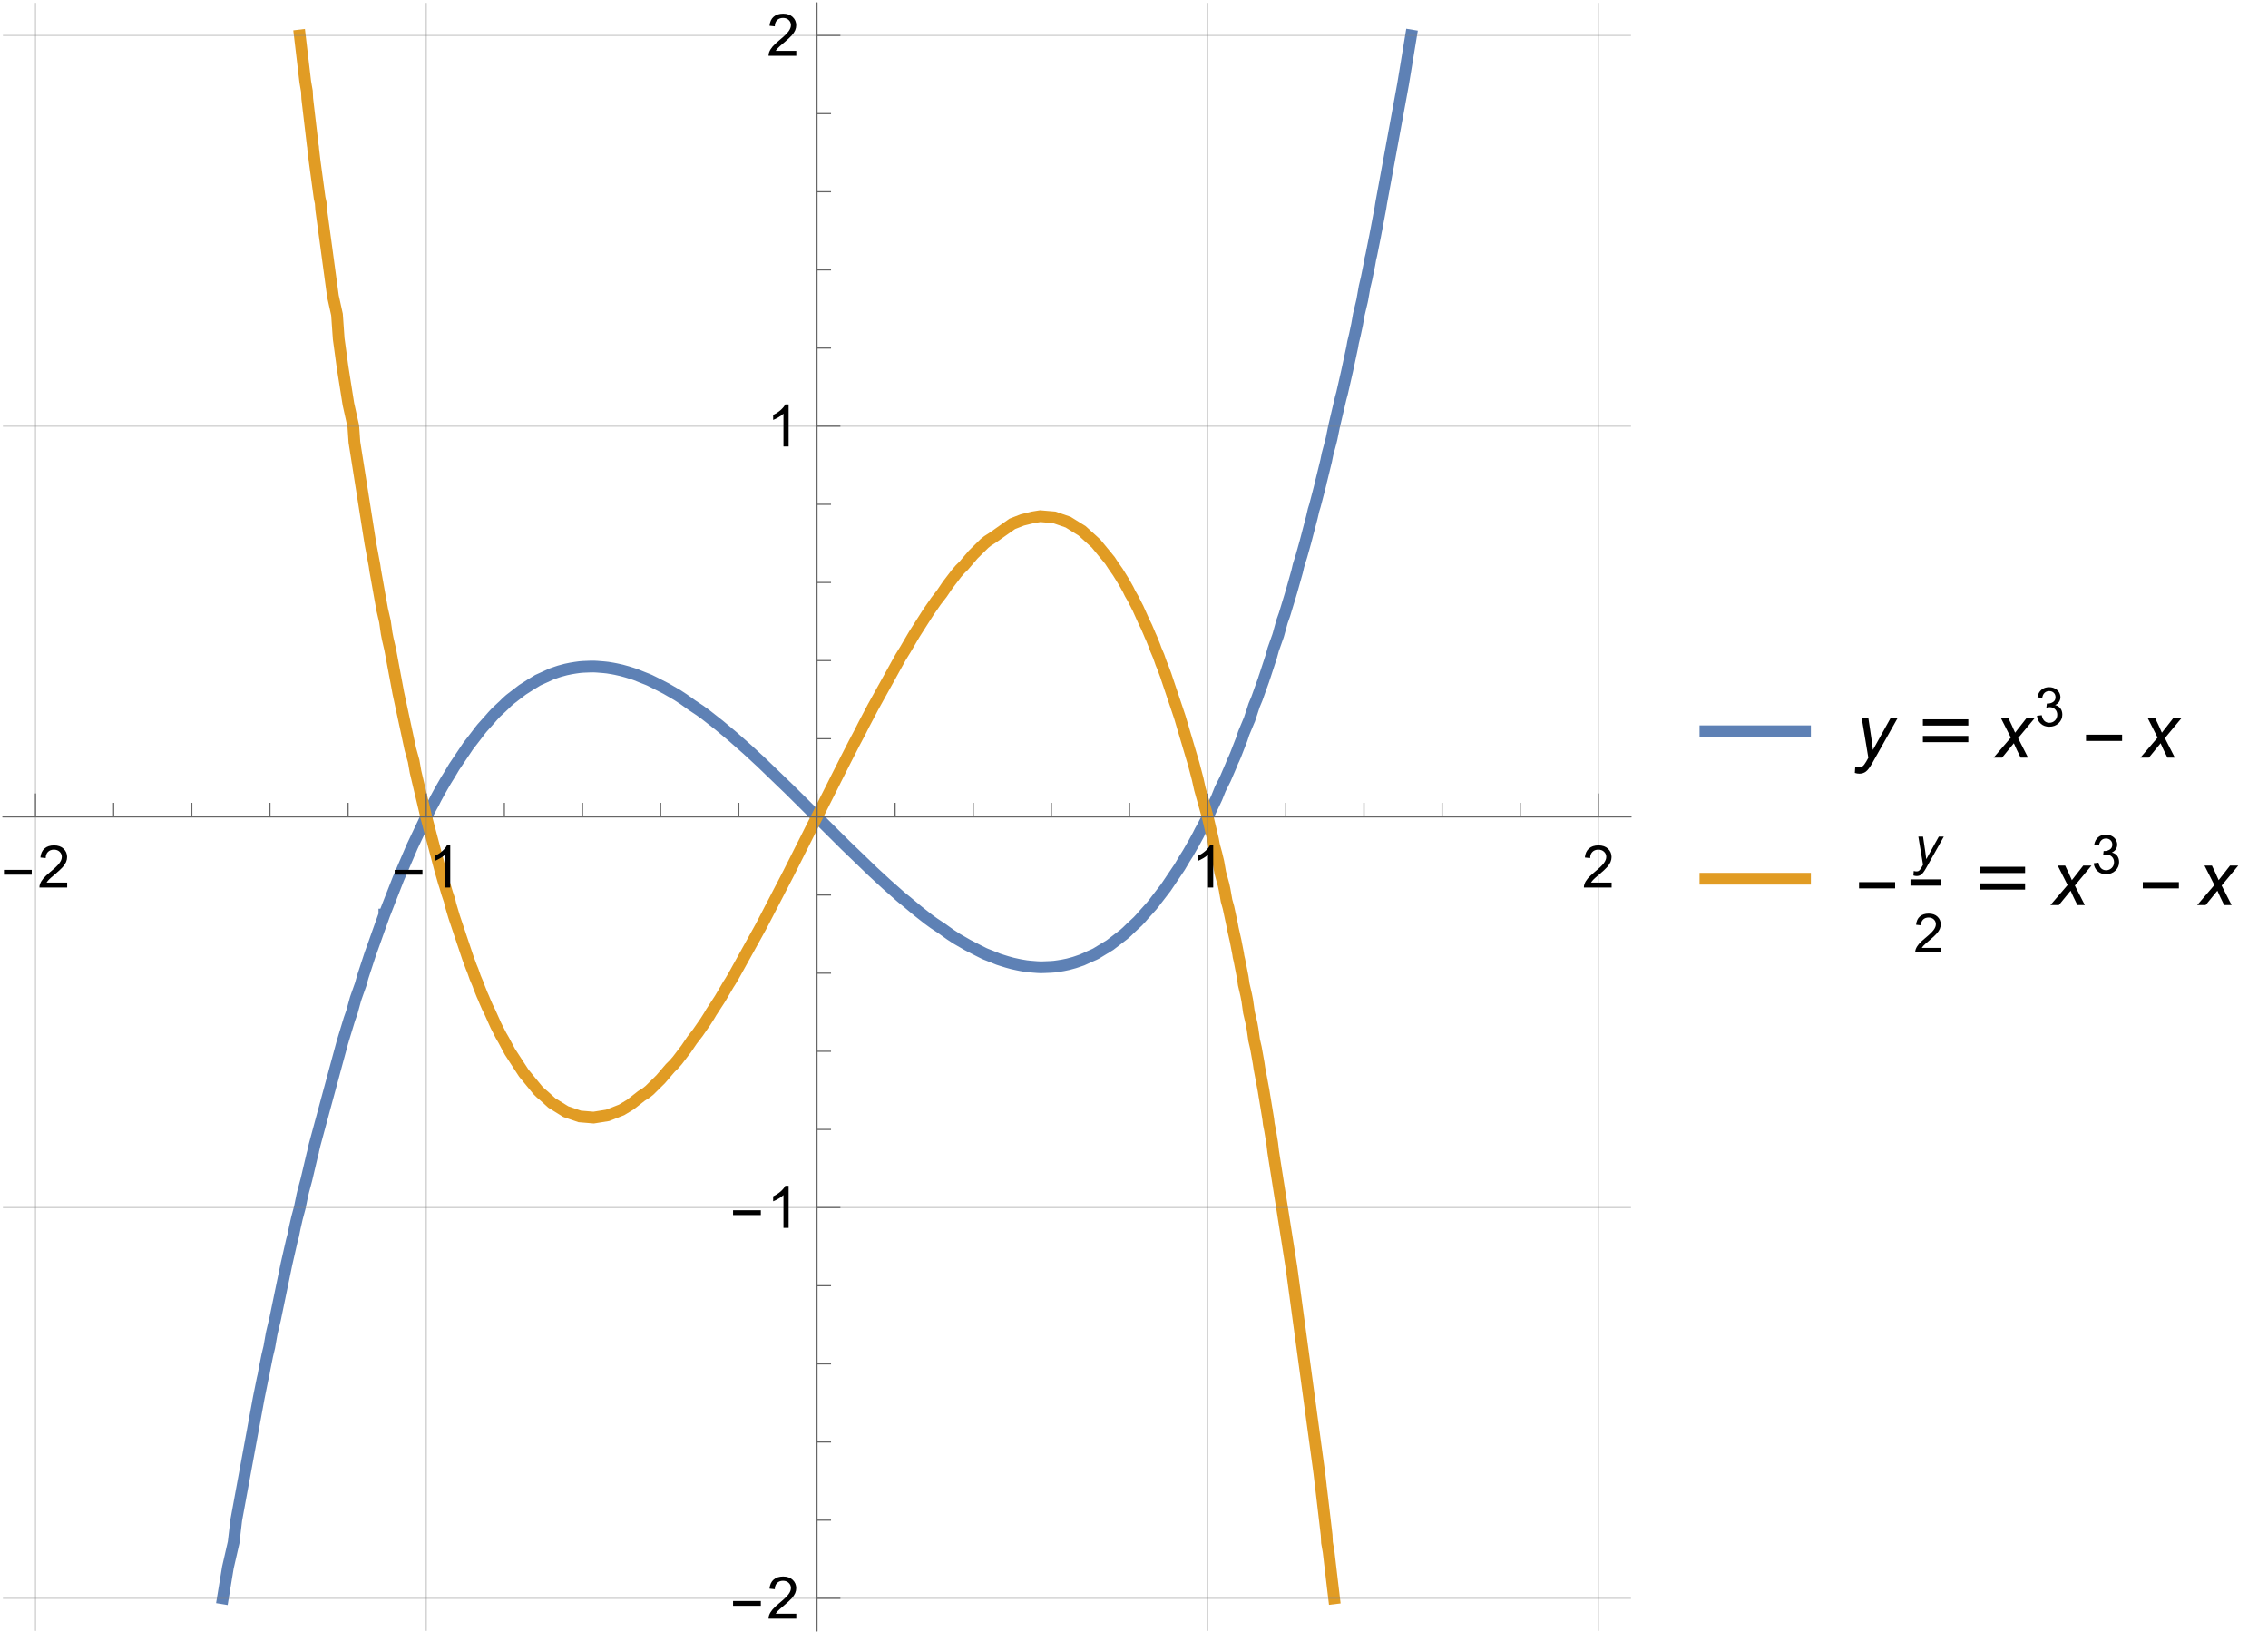 <?xml version="1.0" encoding="UTF-8"?>
<svg xmlns="http://www.w3.org/2000/svg" xmlns:xlink="http://www.w3.org/1999/xlink" width="387pt" height="280pt" viewBox="0 0 387 280" version="1.1">
<defs>
<g>
<symbol overflow="visible" id="glyph0-0">
<path style="stroke:none;" d="M 0.625 0 L 0.625 -8 L 4.375 -8 L 4.375 0 Z M 1.25 -0.625 L 3.75 -0.625 L 3.75 -7.375 L 1.25 -7.375 Z M 1.25 -0.625 "/>
</symbol>
<symbol overflow="visible" id="glyph0-1">
<path style="stroke:none;" d="M 5.289 -2.191 L 0.551 -2.191 L 0.551 -3.012 L 5.289 -3.012 Z M 5.289 -2.191 "/>
</symbol>
<symbol overflow="visible" id="glyph1-0">
<path style="stroke:none;" d="M 1.25 0 L 1.25 -6.25 L 6.25 -6.25 L 6.25 0 Z M 1.406 -0.156 L 6.094 -0.156 L 6.094 -6.094 L 1.406 -6.094 Z M 1.406 -0.156 "/>
</symbol>
<symbol overflow="visible" id="glyph1-1">
<path style="stroke:none;" d="M 5.035 -0.844 L 5.035 0 L 0.305 0 C 0.297 -0.211 0.332 -0.414 0.406 -0.609 C 0.527 -0.934 0.719 -1.25 0.984 -1.562 C 1.25 -1.875 1.633 -2.234 2.133 -2.648 C 2.91 -3.285 3.438 -3.789 3.711 -4.164 C 3.984 -4.535 4.121 -4.887 4.121 -5.219 C 4.121 -5.566 3.996 -5.863 3.746 -6.102 C 3.5 -6.34 3.172 -6.461 2.773 -6.461 C 2.352 -6.461 2.012 -6.332 1.758 -6.078 C 1.504 -5.824 1.375 -5.473 1.371 -5.023 L 0.469 -5.117 C 0.531 -5.789 0.762 -6.305 1.168 -6.656 C 1.57 -7.012 2.113 -7.188 2.793 -7.188 C 3.48 -7.188 4.023 -6.996 4.422 -6.617 C 4.824 -6.234 5.023 -5.762 5.023 -5.199 C 5.023 -4.914 4.965 -4.633 4.848 -4.355 C 4.73 -4.078 4.535 -3.789 4.266 -3.48 C 3.992 -3.176 3.543 -2.754 2.91 -2.223 C 2.383 -1.781 2.043 -1.48 1.895 -1.32 C 1.746 -1.164 1.621 -1.004 1.523 -0.844 Z M 5.035 -0.844 "/>
</symbol>
<symbol overflow="visible" id="glyph1-2">
<path style="stroke:none;" d="M 3.727 0 L 2.848 0 L 2.848 -5.602 C 2.637 -5.398 2.359 -5.195 2.016 -4.996 C 1.672 -4.793 1.363 -4.641 1.09 -4.539 L 1.09 -5.391 C 1.582 -5.621 2.012 -5.902 2.379 -6.23 C 2.746 -6.559 3.008 -6.879 3.16 -7.188 L 3.727 -7.188 Z M 3.727 0 "/>
</symbol>
<symbol overflow="visible" id="glyph2-0">
<path style="stroke:none;" d="M 1.625 0 L 1.625 -8.125 L 8.125 -8.125 L 8.125 0 Z M 1.828 -0.203 L 7.922 -0.203 L 7.922 -7.922 L 1.828 -7.922 Z M 1.828 -0.203 "/>
</symbol>
<symbol overflow="visible" id="glyph2-1">
<path style="stroke:none;" d="M 0 2.602 L 0.07 1.523 C 0.309 1.59 0.539 1.625 0.762 1.625 C 0.996 1.625 1.184 1.57 1.328 1.465 C 1.512 1.328 1.715 1.062 1.938 0.68 L 2.305 0.02 L 1.18 -6.742 L 2.312 -6.742 L 2.82 -3.332 C 2.922 -2.66 3.008 -1.988 3.078 -1.312 L 6.094 -6.742 L 7.293 -6.742 L 2.996 0.895 C 2.582 1.641 2.215 2.133 1.891 2.375 C 1.57 2.617 1.199 2.734 0.781 2.734 C 0.516 2.734 0.254 2.691 0 2.602 Z M 0 2.602 "/>
</symbol>
<symbol overflow="visible" id="glyph2-2">
<path style="stroke:none;" d="M -0.02 0 L 2.914 -3.422 L 1.23 -6.742 L 2.5 -6.742 L 3.07 -5.543 C 3.281 -5.094 3.473 -4.664 3.645 -4.254 L 5.586 -6.742 L 6.988 -6.742 L 4.156 -3.332 L 5.859 0 L 4.59 0 L 3.918 -1.371 C 3.773 -1.664 3.609 -2.023 3.43 -2.457 L 1.422 0 Z M -0.02 0 "/>
</symbol>
<symbol overflow="visible" id="glyph3-0">
<path style="stroke:none;" d="M 0.812 0 L 0.812 -10.398 L 5.688 -10.398 L 5.688 0 Z M 1.625 -0.812 L 4.875 -0.812 L 4.875 -9.586 L 1.625 -9.586 Z M 1.625 -0.812 "/>
</symbol>
<symbol overflow="visible" id="glyph3-1">
<path style="stroke:none;" d="M 9.062 -5.473 L 1.309 -5.473 L 1.309 -6.539 L 9.062 -6.539 Z M 9.062 -2.641 L 1.309 -2.641 L 1.309 -3.707 L 9.062 -3.707 Z M 9.062 -2.641 "/>
</symbol>
<symbol overflow="visible" id="glyph3-2">
<path style="stroke:none;" d="M 6.875 -2.852 L 0.719 -2.852 L 0.719 -3.918 L 6.875 -3.918 Z M 6.875 -2.852 "/>
</symbol>
<symbol overflow="visible" id="glyph4-0">
<path style="stroke:none;" d="M 1.152 0 L 1.152 -5.77 L 5.77 -5.77 L 5.77 0 Z M 1.297 -0.145 L 5.625 -0.145 L 5.625 -5.625 L 1.297 -5.625 Z M 1.297 -0.145 "/>
</symbol>
<symbol overflow="visible" id="glyph4-1">
<path style="stroke:none;" d="M 0.387 -1.746 L 1.199 -1.852 C 1.293 -1.391 1.449 -1.062 1.676 -0.859 C 1.898 -0.656 2.172 -0.555 2.492 -0.555 C 2.875 -0.555 3.195 -0.688 3.461 -0.949 C 3.723 -1.215 3.852 -1.543 3.852 -1.934 C 3.852 -2.305 3.73 -2.613 3.488 -2.855 C 3.246 -3.098 2.934 -3.219 2.559 -3.219 C 2.406 -3.219 2.215 -3.188 1.988 -3.129 L 2.078 -3.84 C 2.133 -3.832 2.176 -3.832 2.207 -3.832 C 2.555 -3.832 2.863 -3.922 3.141 -4.102 C 3.418 -4.281 3.555 -4.559 3.555 -4.934 C 3.555 -5.23 3.457 -5.48 3.254 -5.676 C 3.051 -5.871 2.793 -5.969 2.473 -5.969 C 2.16 -5.969 1.895 -5.867 1.688 -5.668 C 1.477 -5.473 1.34 -5.176 1.281 -4.777 L 0.469 -4.922 C 0.566 -5.465 0.793 -5.887 1.145 -6.188 C 1.496 -6.484 1.934 -6.633 2.457 -6.633 C 2.816 -6.633 3.148 -6.559 3.453 -6.402 C 3.758 -6.246 3.988 -6.035 4.148 -5.77 C 4.309 -5.5 4.391 -5.219 4.391 -4.918 C 4.391 -4.633 4.312 -4.371 4.16 -4.137 C 4.008 -3.902 3.781 -3.715 3.48 -3.578 C 3.871 -3.488 4.172 -3.301 4.391 -3.016 C 4.605 -2.734 4.715 -2.379 4.715 -1.953 C 4.715 -1.375 4.504 -0.887 4.082 -0.484 C 3.664 -0.082 3.129 0.117 2.488 0.117 C 1.906 0.117 1.426 -0.055 1.043 -0.402 C 0.66 -0.746 0.441 -1.195 0.387 -1.746 Z M 0.387 -1.746 "/>
</symbol>
<symbol overflow="visible" id="glyph4-2">
<path style="stroke:none;" d="M 4.648 -0.781 L 4.648 0 L 0.281 0 C 0.273 -0.195 0.305 -0.383 0.375 -0.562 C 0.484 -0.859 0.664 -1.152 0.906 -1.441 C 1.152 -1.73 1.508 -2.062 1.969 -2.441 C 2.688 -3.031 3.172 -3.5 3.426 -3.844 C 3.68 -4.188 3.805 -4.512 3.805 -4.816 C 3.805 -5.141 3.688 -5.41 3.461 -5.633 C 3.23 -5.852 2.93 -5.961 2.559 -5.961 C 2.168 -5.961 1.855 -5.844 1.621 -5.609 C 1.387 -5.375 1.27 -5.051 1.266 -4.637 L 0.434 -4.723 C 0.488 -5.344 0.703 -5.82 1.078 -6.145 C 1.449 -6.473 1.949 -6.633 2.578 -6.633 C 3.211 -6.633 3.715 -6.457 4.082 -6.105 C 4.453 -5.754 4.637 -5.32 4.637 -4.801 C 4.637 -4.535 4.582 -4.277 4.477 -4.02 C 4.367 -3.766 4.188 -3.496 3.938 -3.215 C 3.688 -2.93 3.27 -2.543 2.688 -2.051 C 2.199 -1.641 1.887 -1.363 1.75 -1.219 C 1.609 -1.074 1.496 -0.926 1.406 -0.781 Z M 4.648 -0.781 "/>
</symbol>
<symbol overflow="visible" id="glyph5-0">
<path style="stroke:none;" d="M 1.152 0 L 1.152 -5.77 L 5.77 -5.77 L 5.77 0 Z M 1.297 -0.145 L 5.625 -0.145 L 5.625 -5.625 L 1.297 -5.625 Z M 1.297 -0.145 "/>
</symbol>
<symbol overflow="visible" id="glyph5-1">
<path style="stroke:none;" d="M 0 1.848 L 0.051 1.082 C 0.219 1.129 0.383 1.152 0.539 1.152 C 0.707 1.152 0.84 1.117 0.941 1.043 C 1.074 0.941 1.219 0.754 1.375 0.48 L 1.637 0.012 L 0.84 -4.785 L 1.641 -4.785 L 2 -2.367 C 2.074 -1.891 2.133 -1.41 2.188 -0.934 L 4.328 -4.785 L 5.18 -4.785 L 2.129 0.637 C 1.832 1.164 1.57 1.516 1.344 1.688 C 1.113 1.859 0.852 1.941 0.555 1.941 C 0.363 1.941 0.18 1.91 0 1.848 Z M 0 1.848 "/>
</symbol>
</g>
<clipPath id="clip1">
  <path d="M 28 0.48 L 250 0.48 L 250 278.398 L 28 278.398 Z M 28 0.48 "/>
</clipPath>
<clipPath id="clip2">
  <path d="M 41 0.48 L 237 0.48 L 237 278.398 L 41 278.398 Z M 41 0.48 "/>
</clipPath>
<clipPath id="clip3">
  <path d="M 5 0.48 L 7 0.48 L 7 278.398 L 5 278.398 Z M 5 0.48 "/>
</clipPath>
<clipPath id="clip4">
  <path d="M 72 0.48 L 73 0.48 L 73 278.398 L 72 278.398 Z M 72 0.48 "/>
</clipPath>
<clipPath id="clip5">
  <path d="M 139 0.48 L 140 0.48 L 140 278.398 L 139 278.398 Z M 139 0.48 "/>
</clipPath>
<clipPath id="clip6">
  <path d="M 205 0.48 L 207 0.48 L 207 278.398 L 205 278.398 Z M 205 0.48 "/>
</clipPath>
<clipPath id="clip7">
  <path d="M 272 0.48 L 273 0.48 L 273 278.398 L 272 278.398 Z M 272 0.48 "/>
</clipPath>
<clipPath id="clip8">
  <path d="M 0.48 272 L 278.398 272 L 278.398 273 L 0.48 273 Z M 0.48 272 "/>
</clipPath>
<clipPath id="clip9">
  <path d="M 0.48 205 L 278.398 205 L 278.398 207 L 0.48 207 Z M 0.48 205 "/>
</clipPath>
<clipPath id="clip10">
  <path d="M 0.48 139 L 278.398 139 L 278.398 140 L 0.48 140 Z M 0.48 139 "/>
</clipPath>
<clipPath id="clip11">
  <path d="M 0.48 72 L 278.398 72 L 278.398 73 L 0.48 73 Z M 0.48 72 "/>
</clipPath>
<clipPath id="clip12">
  <path d="M 0.48 5 L 278.398 5 L 278.398 7 L 0.48 7 Z M 0.48 5 "/>
</clipPath>
<clipPath id="clip13">
  <path d="M 289.922 123 L 310 123 L 310 127 L 289.922 127 Z M 289.922 123 "/>
</clipPath>
<clipPath id="clip14">
  <path d="M 289.922 148 L 310 148 L 310 152 L 289.922 152 Z M 289.922 148 "/>
</clipPath>
</defs>
<g id="surface11">
<g clip-path="url(#clip1)" clip-rule="nonzero">
<path style="fill:none;stroke-width:2;stroke-linecap:square;stroke-linejoin:miter;stroke:rgb(36.841%,50.678%,70.98%);stroke-opacity:1;stroke-miterlimit:3.25;" d="M 38.02 272.742 L 38.688 268.684 L 38.887 267.477 L 39.863 263.219 L 40.316 259.383 L 40.734 257.113 L 41.363 253.695 L 41.797 251.34 L 42.883 245.441 L 43.117 244.172 L 43.277 243.293 L 43.992 239.406 L 44.152 238.535 L 44.805 235.297 L 44.961 234.645 L 45.133 233.668 L 45.602 231.332 L 45.949 229.883 L 46.332 227.703 L 46.402 227.367 L 46.938 225.121 L 47.664 221.613 L 47.922 220.359 L 48.094 219.535 L 48.91 215.598 L 48.918 215.574 L 49.797 211.715 L 50.035 210.836 L 50.316 209.434 L 50.684 207.836 L 51.156 206.07 L 51.582 203.977 L 51.766 203.223 L 52.281 201.309 L 53.32 196.906 L 53.422 196.547 L 53.457 196.324 L 53.68 195.383 L 55.461 188.805 L 55.945 187.023 L 56.789 183.914 L 57.234 182.262 L 57.492 181.312 L 58.441 177.812 L 58.539 177.5 L 58.578 177.359 L 59.625 173.918 L 60.043 172.734 L 60.652 170.523 L 60.734 170.266 L 61.547 167.973 L 61.906 166.676 L 62.965 163.449 L 63.043 163.211 L 63.082 163.09 L 63.203 162.727 L 63.883 160.832 L 64.328 159.574 L 64.73 158.449 L 65.582 156.07 L 65.582 156.066 L 65.586 156.066 L 66.512 153.688 L 66.922 152.645 L 67.445 151.305 L 67.965 149.969 L 68.281 149.238 L 68.414 148.926 L 68.75 148.141 L 69.711 145.906 L 70.348 144.422 L 70.469 144.164 L 71.195 142.629 L 71.598 141.781 L 72.727 139.398 L 73.535 137.828 L 73.984 137.02 L 74.359 136.27 L 75.109 134.891 L 75.258 134.637 L 75.449 134.297 L 76.07 133.219 L 76.668 132.258 L 77.492 130.871 L 77.891 130.277 L 78.16 129.875 L 79.531 127.836 L 79.805 127.426 L 79.871 127.328 L 81.578 125.113 L 81.863 124.723 L 82.254 124.238 L 83.605 122.73 L 84.082 122.18 L 84.633 121.586 L 85.953 120.352 L 86.488 119.824 L 87.016 119.355 L 88.816 117.969 L 89.145 117.719 L 90.535 116.828 L 91.777 116.074 L 92.109 115.922 L 92.844 115.59 L 94.16 114.992 L 95.07 114.676 L 95.492 114.539 L 96.539 114.254 L 97.406 114.074 L 98.184 113.945 L 98.922 113.844 L 99.512 113.797 L 100.762 113.746 L 101.301 113.742 L 101.863 113.77 L 103.027 113.863 L 103.684 113.934 L 104.555 114.078 L 105.09 114.18 L 106.062 114.398 L 106.996 114.656 L 107.746 114.887 L 108.445 115.117 L 109.617 115.59 L 110.484 115.93 L 110.828 116.074 L 111.785 116.547 L 113.664 117.512 L 115.59 118.625 L 116.633 119.309 L 118.094 120.352 L 119.449 121.254 L 120.352 121.906 L 122.148 123.316 L 122.73 123.773 L 124.332 125.113 L 124.758 125.469 L 125.113 125.77 L 127.066 127.496 L 127.293 127.695 L 127.496 127.875 L 129.664 129.875 L 129.773 129.977 L 129.875 130.07 L 134.613 134.637 L 134.637 134.66 L 137.016 137.02 L 139.398 139.398 L 144.164 144.137 L 144.176 144.148 L 144.188 144.164 L 148.926 148.73 L 149.027 148.824 L 149.137 148.926 L 151.305 150.926 L 151.508 151.105 L 151.734 151.305 L 153.688 153.031 L 154.043 153.328 L 154.496 153.688 L 156.652 155.484 L 158.449 156.895 L 159.352 157.547 L 160.707 158.449 L 162.168 159.492 L 163.211 160.176 L 165.137 161.285 L 167.016 162.25 L 167.973 162.727 L 168.316 162.871 L 169.184 163.211 L 170.355 163.684 L 171.055 163.91 L 171.805 164.145 L 172.734 164.402 L 173.711 164.617 L 174.246 164.723 L 175.117 164.867 L 175.77 164.938 L 176.934 165.031 L 177.5 165.059 L 178.039 165.051 L 179.289 165 L 179.879 164.957 L 180.617 164.855 L 181.395 164.727 L 182.262 164.547 L 182.793 164.402 L 183.309 164.262 L 183.727 164.125 L 184.641 163.809 L 185.957 163.211 L 186.699 162.887 L 187.023 162.727 L 188.266 161.969 L 189.402 161.277 L 189.656 161.082 L 189.984 160.832 L 191.785 159.445 L 192.312 158.977 L 192.848 158.449 L 194.168 157.215 L 194.719 156.621 L 195.195 156.066 L 196.547 154.562 L 196.938 154.074 L 197.223 153.688 L 198.93 151.473 L 198.996 151.371 L 199.27 150.965 L 200.641 148.926 L 200.91 148.523 L 201.309 147.93 L 202.129 146.543 L 202.73 145.582 L 203.348 144.504 L 203.543 144.164 L 203.691 143.91 L 204.441 142.531 L 204.816 141.781 L 205.266 140.973 L 206.07 139.398 L 207.203 137.02 L 207.605 136.168 L 208.219 134.637 L 209.09 132.895 L 210.051 130.66 L 210.363 129.875 L 210.52 129.562 L 210.836 128.832 L 211.355 127.496 L 211.879 126.156 L 212.223 125.113 L 213.215 122.734 L 213.219 122.73 L 214 120.352 L 214.469 119.227 L 215.598 116.074 L 215.715 115.707 L 215.75 115.59 L 215.836 115.352 L 216.895 112.125 L 217.254 110.828 L 218.066 108.535 L 218.145 108.277 L 218.758 106.062 L 219.176 104.883 L 220.223 101.438 L 220.258 101.301 L 220.359 100.984 L 221.336 97.516 L 221.562 96.539 L 222.098 94.801 L 222.379 93.801 L 222.738 92.52 L 222.934 91.777 L 223.387 90.043 L 223.848 88.289 L 224.145 87.016 L 224.375 86.27 L 225.121 83.418 L 225.352 82.48 L 225.395 82.254 L 225.496 81.875 L 226.285 78.652 L 226.52 77.492 L 227.035 75.578 L 227.219 74.824 L 227.645 72.727 L 228.422 69.43 L 228.766 67.965 L 229.004 67.086 L 229.883 63.227 L 229.887 63.203 L 229.891 63.195 L 230.727 59.285 L 230.875 58.441 L 231.188 57.137 L 231.566 55.363 L 231.863 53.68 L 232.398 51.434 L 232.469 51.094 L 232.852 48.918 L 233.195 47.469 L 233.668 45.133 L 233.84 44.152 L 233.996 43.504 L 234.645 40.266 L 234.809 39.391 L 234.852 39.188 L 235.543 35.527 L 235.684 34.629 L 235.918 33.359 L 237.004 27.461 L 237.438 25.105 L 238.066 21.684 L 238.484 19.418 L 239.188 15.582 L 239.406 14.391 L 239.914 11.324 L 240.113 10.113 L 240.781 6.055 "/>
</g>
<g clip-path="url(#clip2)" clip-rule="nonzero">
<path style="fill:none;stroke-width:2;stroke-linecap:square;stroke-linejoin:miter;stroke:rgb(88.072%,61.105%,14.205%);stroke-opacity:1;stroke-miterlimit:3.25;" d="M 227.645 272.742 L 227.375 270.488 L 226.707 264.805 L 226.43 263.219 L 226.371 261.969 L 225.434 254.008 L 225.379 253.695 L 225.367 253.449 L 225.121 251.363 L 224.262 245.027 L 224.145 244.172 L 223.992 243.043 L 223.125 236.641 L 222.855 234.645 L 222.5 232.023 L 221.988 228.254 L 221.562 225.121 L 221.008 221.008 L 220.852 219.867 L 220.359 216.227 L 220.258 215.598 L 219.625 211.57 L 219.348 209.824 L 218.758 206.07 L 218.324 203.344 L 217.562 198.516 L 217.254 196.547 L 217.078 195.066 L 216.723 192.914 L 216.5 191.785 L 216.406 190.977 L 215.789 187.215 L 215.75 187.023 L 215.734 186.887 L 215.598 186.051 L 214.891 182.262 L 214.773 181.438 L 214.301 178.797 L 214 177.5 L 213.734 175.637 L 213.578 174.754 L 213.109 172.734 L 212.828 170.742 L 212.641 169.777 L 212.223 167.973 L 212.051 166.758 L 211.484 163.859 L 211.332 163.211 L 211.27 162.773 L 210.836 160.539 L 210.363 158.449 L 210.262 157.879 L 209.625 154.898 L 209.289 153.688 L 208.961 151.816 L 208.781 150.977 L 208.219 148.926 L 207.898 147.098 L 207.551 145.645 L 207.145 144.164 L 206.984 143.25 L 206.07 139.398 L 204.742 134.637 L 204.363 132.93 L 204.082 131.863 L 203.691 130.379 L 203.543 129.875 L 203.031 128.152 L 202.477 126.281 L 202.129 125.113 L 201.941 124.48 L 201.426 122.73 L 201.309 122.344 L 200.809 120.852 L 200.641 120.352 L 200.301 119.344 L 199.609 117.285 L 199.039 115.59 L 198.93 115.254 L 198.375 113.762 L 198.141 113.207 L 197.727 112.027 L 197.715 111.992 L 197.223 110.828 L 197.047 110.328 L 196.547 109.078 L 196.355 108.637 L 196.266 108.445 L 196.066 107.965 L 195.641 106.973 L 195.195 106.062 L 194.168 103.773 L 194.137 103.715 L 194.121 103.684 L 194.07 103.59 L 193.332 102.137 L 192.848 101.301 L 192.5 100.586 L 192.234 100.109 L 191.785 99.309 L 191.637 99.07 L 191.547 98.922 L 191.16 98.293 L 190.727 97.598 L 189.984 96.539 L 189.402 95.648 L 188.734 94.828 L 188.18 94.16 L 187.023 92.75 L 186.516 92.285 L 185.957 91.777 L 184.641 90.582 L 183.91 90.129 L 182.73 89.395 L 182.262 89.105 L 180.707 88.57 L 179.879 88.285 L 178.664 88.184 L 177.5 88.082 L 176.223 88.289 L 174.449 88.727 L 172.734 89.395 L 169.355 91.777 L 168.512 92.316 L 167.973 92.75 L 166.066 94.633 L 164.438 96.539 L 163.82 97.148 L 163.211 97.852 L 162.395 98.922 L 161.719 99.809 L 160.707 101.301 L 159.719 102.574 L 158.953 103.684 L 158.449 104.41 L 157.805 105.422 L 157.395 106.062 L 156.066 108.148 L 155.957 108.332 L 155.629 108.887 L 154.496 110.828 L 153.688 112.137 L 152.457 114.359 L 151.777 115.59 L 149.406 119.867 L 149.141 120.352 L 149.062 120.488 L 148.926 120.738 L 147.418 123.609 L 146.656 125.113 L 145.793 126.742 L 144.215 129.824 L 144.188 129.875 L 144.164 129.926 L 142.582 133.059 L 141.793 134.637 L 140.988 136.227 L 139.398 139.398 L 137.008 144.164 L 136.215 145.738 L 134.637 148.875 L 134.613 148.926 L 132.996 152.043 L 132.145 153.688 L 129.875 158.059 L 129.738 158.312 L 129.66 158.449 L 129.395 158.93 L 127.023 163.211 L 126.344 164.441 L 125.113 166.66 L 124.621 167.484 L 124.305 167.973 L 123.172 169.914 L 122.844 170.465 L 121.371 172.734 L 120.992 173.379 L 120.352 174.387 L 119.078 176.227 L 118.094 177.5 L 117.082 178.992 L 115.59 180.949 L 114.98 181.652 L 114.363 182.262 L 112.734 184.168 L 110.828 186.051 L 110.289 186.484 L 109.445 187.023 L 107.547 188.508 L 106.062 189.402 L 104.352 190.074 L 103.684 190.332 L 102.574 190.512 L 101.301 190.715 L 100.133 190.617 L 98.922 190.516 L 98.094 190.23 L 96.539 189.695 L 96.07 189.402 L 94.891 188.672 L 94.16 188.219 L 92.844 187.023 L 92.266 186.535 L 91.777 186.051 L 90.617 184.641 L 90.066 183.969 L 89.395 183.152 L 88.816 182.262 L 88.105 181.168 L 87.27 179.879 L 87.016 179.492 L 86.32 178.191 L 85.953 177.5 L 85.469 176.664 L 84.73 175.211 L 84.684 175.117 L 84.664 175.086 L 84.633 175.027 L 83.605 172.734 L 83.16 171.828 L 82.73 170.836 L 82.535 170.355 L 82.254 169.723 L 81.754 168.473 L 81.578 167.973 L 81.086 166.809 L 81.074 166.773 L 80.66 165.594 L 80.426 165.039 L 79.871 163.547 L 79.758 163.211 L 79.188 161.512 L 78.496 159.457 L 78.16 158.449 L 77.992 157.949 L 77.492 156.457 L 77.375 156.066 L 76.855 154.32 L 76.719 153.688 L 76.324 152.52 L 75.965 151.305 L 75.754 150.66 L 75.312 149.129 L 75.258 148.926 L 75.223 148.812 L 75.109 148.422 L 74.719 146.934 L 74.438 145.871 L 73.984 144.164 L 73.723 143.168 L 72.727 139.398 L 72.164 137.02 L 71.816 135.551 L 71.598 134.637 L 71.246 133.156 L 70.902 131.699 L 70.582 129.875 L 70.016 127.824 L 69.836 126.984 L 69.438 125.113 L 69.176 123.902 L 68.535 120.922 L 68.414 120.352 L 68.336 119.98 L 67.965 118.262 L 67.547 116.008 L 67.469 115.59 L 67.352 114.977 L 66.578 110.828 L 66.16 109.023 L 65.973 108.059 L 65.688 106.062 L 65.223 104.043 L 65.066 103.164 L 64.73 101.301 L 64.5 100.004 L 64.027 97.363 L 63.91 96.539 L 63.203 92.75 L 63.07 91.91 L 63.051 91.777 L 63.02 91.594 L 61.773 83.684 L 61.547 82.254 L 61.238 80.285 L 60.473 75.457 L 60.285 72.727 L 59.453 68.977 L 59.176 67.23 L 58.539 63.203 L 58.441 62.57 L 57.949 58.934 L 57.793 57.793 L 57.504 53.68 L 56.812 50.547 L 56.301 46.777 L 55.945 44.152 L 55.676 42.16 L 54.805 35.758 L 54.727 34.629 L 54.539 33.77 L 53.68 27.438 L 53.434 25.352 L 53.422 25.105 L 53.367 24.793 L 52.43 16.832 L 52.371 15.582 L 52.094 13.996 L 51.422 8.312 L 51.156 6.055 "/>
</g>
<g clip-path="url(#clip3)" clip-rule="nonzero">
<path style="fill:none;stroke-width:0.2;stroke-linecap:butt;stroke-linejoin:miter;stroke:rgb(50.001%,50.001%,50.001%);stroke-opacity:0.4;stroke-miterlimit:3.25;" d="M 6.055 278.301 L 6.055 0.5 "/>
</g>
<g clip-path="url(#clip4)" clip-rule="nonzero">
<path style="fill:none;stroke-width:0.2;stroke-linecap:butt;stroke-linejoin:miter;stroke:rgb(50.001%,50.001%,50.001%);stroke-opacity:0.4;stroke-miterlimit:3.25;" d="M 72.727 278.301 L 72.727 0.5 "/>
</g>
<g clip-path="url(#clip5)" clip-rule="nonzero">
<path style="fill:none;stroke-width:0.2;stroke-linecap:butt;stroke-linejoin:miter;stroke:rgb(50.001%,50.001%,50.001%);stroke-opacity:0.4;stroke-miterlimit:3.25;" d="M 139.398 278.301 L 139.398 0.5 "/>
</g>
<g clip-path="url(#clip6)" clip-rule="nonzero">
<path style="fill:none;stroke-width:0.2;stroke-linecap:butt;stroke-linejoin:miter;stroke:rgb(50.001%,50.001%,50.001%);stroke-opacity:0.4;stroke-miterlimit:3.25;" d="M 206.07 278.301 L 206.07 0.5 "/>
</g>
<g clip-path="url(#clip7)" clip-rule="nonzero">
<path style="fill:none;stroke-width:0.2;stroke-linecap:butt;stroke-linejoin:miter;stroke:rgb(50.001%,50.001%,50.001%);stroke-opacity:0.4;stroke-miterlimit:3.25;" d="M 272.742 278.301 L 272.742 0.5 "/>
</g>
<g clip-path="url(#clip8)" clip-rule="nonzero">
<path style="fill:none;stroke-width:0.2;stroke-linecap:butt;stroke-linejoin:miter;stroke:rgb(50.001%,50.001%,50.001%);stroke-opacity:0.4;stroke-miterlimit:3.25;" d="M 0.5 272.742 L 278.301 272.742 "/>
</g>
<g clip-path="url(#clip9)" clip-rule="nonzero">
<path style="fill:none;stroke-width:0.2;stroke-linecap:butt;stroke-linejoin:miter;stroke:rgb(50.001%,50.001%,50.001%);stroke-opacity:0.4;stroke-miterlimit:3.25;" d="M 0.5 206.07 L 278.301 206.07 "/>
</g>
<g clip-path="url(#clip10)" clip-rule="nonzero">
<path style="fill:none;stroke-width:0.2;stroke-linecap:butt;stroke-linejoin:miter;stroke:rgb(50.001%,50.001%,50.001%);stroke-opacity:0.4;stroke-miterlimit:3.25;" d="M 0.5 139.398 L 278.301 139.398 "/>
</g>
<g clip-path="url(#clip11)" clip-rule="nonzero">
<path style="fill:none;stroke-width:0.2;stroke-linecap:butt;stroke-linejoin:miter;stroke:rgb(50.001%,50.001%,50.001%);stroke-opacity:0.4;stroke-miterlimit:3.25;" d="M 0.5 72.727 L 278.301 72.727 "/>
</g>
<g clip-path="url(#clip12)" clip-rule="nonzero">
<path style="fill:none;stroke-width:0.2;stroke-linecap:butt;stroke-linejoin:miter;stroke:rgb(50.001%,50.001%,50.001%);stroke-opacity:0.4;stroke-miterlimit:3.25;" d="M 0.5 6.055 L 278.301 6.055 "/>
</g>
<path style="fill:none;stroke-width:0.2;stroke-linecap:butt;stroke-linejoin:miter;stroke:rgb(40%,40%,40%);stroke-opacity:1;stroke-miterlimit:3.25;" d="M 6.055 139.398 L 6.055 135.398 "/>
<g style="fill:rgb(0%,0%,0%);fill-opacity:1;">
  <use xlink:href="#glyph0-1" x="0.124" y="151.453"/>
</g>
<g style="fill:rgb(0%,0%,0%);fill-opacity:1;">
  <use xlink:href="#glyph1-1" x="6.427" y="151.453"/>
</g>
<path style="fill:none;stroke-width:0.2;stroke-linecap:butt;stroke-linejoin:miter;stroke:rgb(40%,40%,40%);stroke-opacity:1;stroke-miterlimit:3.25;" d="M 19.391 139.398 L 19.391 137 "/>
<path style="fill:none;stroke-width:0.2;stroke-linecap:butt;stroke-linejoin:miter;stroke:rgb(40%,40%,40%);stroke-opacity:1;stroke-miterlimit:3.25;" d="M 32.727 139.398 L 32.727 137 "/>
<path style="fill:none;stroke-width:0.2;stroke-linecap:butt;stroke-linejoin:miter;stroke:rgb(40%,40%,40%);stroke-opacity:1;stroke-miterlimit:3.25;" d="M 46.059 139.398 L 46.059 137 "/>
<path style="fill:none;stroke-width:0.2;stroke-linecap:butt;stroke-linejoin:miter;stroke:rgb(40%,40%,40%);stroke-opacity:1;stroke-miterlimit:3.25;" d="M 59.395 139.398 L 59.395 137 "/>
<path style="fill:none;stroke-width:0.2;stroke-linecap:butt;stroke-linejoin:miter;stroke:rgb(40%,40%,40%);stroke-opacity:1;stroke-miterlimit:3.25;" d="M 72.727 139.398 L 72.727 135.398 "/>
<g style="fill:rgb(0%,0%,0%);fill-opacity:1;">
  <use xlink:href="#glyph0-1" x="66.796" y="151.453"/>
</g>
<g style="fill:rgb(0%,0%,0%);fill-opacity:1;">
  <use xlink:href="#glyph1-2" x="73.099" y="151.453"/>
</g>
<path style="fill:none;stroke-width:0.2;stroke-linecap:butt;stroke-linejoin:miter;stroke:rgb(40%,40%,40%);stroke-opacity:1;stroke-miterlimit:3.25;" d="M 86.062 139.398 L 86.062 137 "/>
<path style="fill:none;stroke-width:0.2;stroke-linecap:butt;stroke-linejoin:miter;stroke:rgb(40%,40%,40%);stroke-opacity:1;stroke-miterlimit:3.25;" d="M 99.398 139.398 L 99.398 137 "/>
<path style="fill:none;stroke-width:0.2;stroke-linecap:butt;stroke-linejoin:miter;stroke:rgb(40%,40%,40%);stroke-opacity:1;stroke-miterlimit:3.25;" d="M 112.73 139.398 L 112.73 137 "/>
<path style="fill:none;stroke-width:0.2;stroke-linecap:butt;stroke-linejoin:miter;stroke:rgb(40%,40%,40%);stroke-opacity:1;stroke-miterlimit:3.25;" d="M 126.066 139.398 L 126.066 137 "/>
<path style="fill:none;stroke-width:0.2;stroke-linecap:butt;stroke-linejoin:miter;stroke:rgb(40%,40%,40%);stroke-opacity:1;stroke-miterlimit:3.25;" d="M 139.398 139.398 L 139.398 135.398 "/>
<path style="fill:none;stroke-width:0.2;stroke-linecap:butt;stroke-linejoin:miter;stroke:rgb(40%,40%,40%);stroke-opacity:1;stroke-miterlimit:3.25;" d="M 152.734 139.398 L 152.734 137 "/>
<path style="fill:none;stroke-width:0.2;stroke-linecap:butt;stroke-linejoin:miter;stroke:rgb(40%,40%,40%);stroke-opacity:1;stroke-miterlimit:3.25;" d="M 166.07 139.398 L 166.07 137 "/>
<path style="fill:none;stroke-width:0.2;stroke-linecap:butt;stroke-linejoin:miter;stroke:rgb(40%,40%,40%);stroke-opacity:1;stroke-miterlimit:3.25;" d="M 179.402 139.398 L 179.402 137 "/>
<path style="fill:none;stroke-width:0.2;stroke-linecap:butt;stroke-linejoin:miter;stroke:rgb(40%,40%,40%);stroke-opacity:1;stroke-miterlimit:3.25;" d="M 192.738 139.398 L 192.738 137 "/>
<path style="fill:none;stroke-width:0.2;stroke-linecap:butt;stroke-linejoin:miter;stroke:rgb(40%,40%,40%);stroke-opacity:1;stroke-miterlimit:3.25;" d="M 206.07 139.398 L 206.07 135.398 "/>
<g style="fill:rgb(0%,0%,0%);fill-opacity:1;">
  <use xlink:href="#glyph1-2" x="203.291" y="151.453"/>
</g>
<path style="fill:none;stroke-width:0.2;stroke-linecap:butt;stroke-linejoin:miter;stroke:rgb(40%,40%,40%);stroke-opacity:1;stroke-miterlimit:3.25;" d="M 219.406 139.398 L 219.406 137 "/>
<path style="fill:none;stroke-width:0.2;stroke-linecap:butt;stroke-linejoin:miter;stroke:rgb(40%,40%,40%);stroke-opacity:1;stroke-miterlimit:3.25;" d="M 232.742 139.398 L 232.742 137 "/>
<path style="fill:none;stroke-width:0.2;stroke-linecap:butt;stroke-linejoin:miter;stroke:rgb(40%,40%,40%);stroke-opacity:1;stroke-miterlimit:3.25;" d="M 246.074 139.398 L 246.074 137 "/>
<path style="fill:none;stroke-width:0.2;stroke-linecap:butt;stroke-linejoin:miter;stroke:rgb(40%,40%,40%);stroke-opacity:1;stroke-miterlimit:3.25;" d="M 259.41 139.398 L 259.41 137 "/>
<path style="fill:none;stroke-width:0.2;stroke-linecap:butt;stroke-linejoin:miter;stroke:rgb(40%,40%,40%);stroke-opacity:1;stroke-miterlimit:3.25;" d="M 272.742 139.398 L 272.742 135.398 "/>
<g style="fill:rgb(0%,0%,0%);fill-opacity:1;">
  <use xlink:href="#glyph1-1" x="269.963" y="151.453"/>
</g>
<path style="fill:none;stroke-width:0.2;stroke-linecap:square;stroke-linejoin:miter;stroke:rgb(40%,40%,40%);stroke-opacity:1;stroke-miterlimit:3.25;" d="M 0.5 139.398 L 278.301 139.398 "/>
<path style="fill:none;stroke-width:0.2;stroke-linecap:butt;stroke-linejoin:miter;stroke:rgb(40%,40%,40%);stroke-opacity:1;stroke-miterlimit:3.25;" d="M 139.398 272.742 L 143.398 272.742 "/>
<g style="fill:rgb(0%,0%,0%);fill-opacity:1;">
  <use xlink:href="#glyph0-1" x="124.536" y="276.211"/>
</g>
<g style="fill:rgb(0%,0%,0%);fill-opacity:1;">
  <use xlink:href="#glyph1-1" x="130.838" y="276.211"/>
</g>
<path style="fill:none;stroke-width:0.2;stroke-linecap:butt;stroke-linejoin:miter;stroke:rgb(40%,40%,40%);stroke-opacity:1;stroke-miterlimit:3.25;" d="M 139.398 259.41 L 141.801 259.41 "/>
<path style="fill:none;stroke-width:0.2;stroke-linecap:butt;stroke-linejoin:miter;stroke:rgb(40%,40%,40%);stroke-opacity:1;stroke-miterlimit:3.25;" d="M 139.398 246.074 L 141.801 246.074 "/>
<path style="fill:none;stroke-width:0.2;stroke-linecap:butt;stroke-linejoin:miter;stroke:rgb(40%,40%,40%);stroke-opacity:1;stroke-miterlimit:3.25;" d="M 139.398 232.742 L 141.801 232.742 "/>
<path style="fill:none;stroke-width:0.2;stroke-linecap:butt;stroke-linejoin:miter;stroke:rgb(40%,40%,40%);stroke-opacity:1;stroke-miterlimit:3.25;" d="M 139.398 219.406 L 141.801 219.406 "/>
<path style="fill:none;stroke-width:0.2;stroke-linecap:butt;stroke-linejoin:miter;stroke:rgb(40%,40%,40%);stroke-opacity:1;stroke-miterlimit:3.25;" d="M 139.398 206.07 L 143.398 206.07 "/>
<g style="fill:rgb(0%,0%,0%);fill-opacity:1;">
  <use xlink:href="#glyph0-1" x="124.536" y="209.539"/>
</g>
<g style="fill:rgb(0%,0%,0%);fill-opacity:1;">
  <use xlink:href="#glyph1-2" x="130.838" y="209.539"/>
</g>
<path style="fill:none;stroke-width:0.2;stroke-linecap:butt;stroke-linejoin:miter;stroke:rgb(40%,40%,40%);stroke-opacity:1;stroke-miterlimit:3.25;" d="M 139.398 192.738 L 141.801 192.738 "/>
<path style="fill:none;stroke-width:0.2;stroke-linecap:butt;stroke-linejoin:miter;stroke:rgb(40%,40%,40%);stroke-opacity:1;stroke-miterlimit:3.25;" d="M 139.398 179.402 L 141.801 179.402 "/>
<path style="fill:none;stroke-width:0.2;stroke-linecap:butt;stroke-linejoin:miter;stroke:rgb(40%,40%,40%);stroke-opacity:1;stroke-miterlimit:3.25;" d="M 139.398 166.07 L 141.801 166.07 "/>
<path style="fill:none;stroke-width:0.2;stroke-linecap:butt;stroke-linejoin:miter;stroke:rgb(40%,40%,40%);stroke-opacity:1;stroke-miterlimit:3.25;" d="M 139.398 152.734 L 141.801 152.734 "/>
<path style="fill:none;stroke-width:0.2;stroke-linecap:butt;stroke-linejoin:miter;stroke:rgb(40%,40%,40%);stroke-opacity:1;stroke-miterlimit:3.25;" d="M 139.398 139.398 L 143.398 139.398 "/>
<path style="fill:none;stroke-width:0.2;stroke-linecap:butt;stroke-linejoin:miter;stroke:rgb(40%,40%,40%);stroke-opacity:1;stroke-miterlimit:3.25;" d="M 139.398 126.066 L 141.801 126.066 "/>
<path style="fill:none;stroke-width:0.2;stroke-linecap:butt;stroke-linejoin:miter;stroke:rgb(40%,40%,40%);stroke-opacity:1;stroke-miterlimit:3.25;" d="M 139.398 112.73 L 141.801 112.73 "/>
<path style="fill:none;stroke-width:0.2;stroke-linecap:butt;stroke-linejoin:miter;stroke:rgb(40%,40%,40%);stroke-opacity:1;stroke-miterlimit:3.25;" d="M 139.398 99.398 L 141.801 99.398 "/>
<path style="fill:none;stroke-width:0.2;stroke-linecap:butt;stroke-linejoin:miter;stroke:rgb(40%,40%,40%);stroke-opacity:1;stroke-miterlimit:3.25;" d="M 139.398 86.062 L 141.801 86.062 "/>
<path style="fill:none;stroke-width:0.2;stroke-linecap:butt;stroke-linejoin:miter;stroke:rgb(40%,40%,40%);stroke-opacity:1;stroke-miterlimit:3.25;" d="M 139.398 72.727 L 143.398 72.727 "/>
<g style="fill:rgb(0%,0%,0%);fill-opacity:1;">
  <use xlink:href="#glyph1-2" x="130.838" y="76.195"/>
</g>
<path style="fill:none;stroke-width:0.2;stroke-linecap:butt;stroke-linejoin:miter;stroke:rgb(40%,40%,40%);stroke-opacity:1;stroke-miterlimit:3.25;" d="M 139.398 59.395 L 141.801 59.395 "/>
<path style="fill:none;stroke-width:0.2;stroke-linecap:butt;stroke-linejoin:miter;stroke:rgb(40%,40%,40%);stroke-opacity:1;stroke-miterlimit:3.25;" d="M 139.398 46.059 L 141.801 46.059 "/>
<path style="fill:none;stroke-width:0.2;stroke-linecap:butt;stroke-linejoin:miter;stroke:rgb(40%,40%,40%);stroke-opacity:1;stroke-miterlimit:3.25;" d="M 139.398 32.727 L 141.801 32.727 "/>
<path style="fill:none;stroke-width:0.2;stroke-linecap:butt;stroke-linejoin:miter;stroke:rgb(40%,40%,40%);stroke-opacity:1;stroke-miterlimit:3.25;" d="M 139.398 19.391 L 141.801 19.391 "/>
<path style="fill:none;stroke-width:0.2;stroke-linecap:butt;stroke-linejoin:miter;stroke:rgb(40%,40%,40%);stroke-opacity:1;stroke-miterlimit:3.25;" d="M 139.398 6.055 L 143.398 6.055 "/>
<g style="fill:rgb(0%,0%,0%);fill-opacity:1;">
  <use xlink:href="#glyph1-1" x="130.838" y="9.523"/>
</g>
<path style="fill:none;stroke-width:0.2;stroke-linecap:square;stroke-linejoin:miter;stroke:rgb(40%,40%,40%);stroke-opacity:1;stroke-miterlimit:3.25;" d="M 139.398 278.301 L 139.398 0.5 "/>
<g clip-path="url(#clip13)" clip-rule="nonzero">
<path style="fill:none;stroke-width:2;stroke-linecap:square;stroke-linejoin:miter;stroke:rgb(36.841%,50.678%,70.98%);stroke-opacity:1;stroke-miterlimit:3.25;" d="M 291 124.789 L 308 124.789 "/>
</g>
<g style="fill:rgb(0%,0%,0%);fill-opacity:1;">
  <use xlink:href="#glyph2-1" x="316.5" y="129.291"/>
</g>
<g style="fill:rgb(0%,0%,0%);fill-opacity:1;">
  <use xlink:href="#glyph3-1" x="326.802" y="129.291"/>
</g>
<g style="fill:rgb(0%,0%,0%);fill-opacity:1;">
  <use xlink:href="#glyph2-2" x="340.201" y="129.291"/>
</g>
<g style="fill:rgb(0%,0%,0%);fill-opacity:1;">
  <use xlink:href="#glyph4-1" x="347.19" y="123.898"/>
</g>
<g style="fill:rgb(0%,0%,0%);fill-opacity:1;">
  <use xlink:href="#glyph3-2" x="355.229" y="129.291"/>
</g>
<g style="fill:rgb(0%,0%,0%);fill-opacity:1;">
  <use xlink:href="#glyph2-2" x="365.247" y="129.291"/>
</g>
<g clip-path="url(#clip14)" clip-rule="nonzero">
<path style="fill:none;stroke-width:2;stroke-linecap:square;stroke-linejoin:miter;stroke:rgb(88.072%,61.105%,14.205%);stroke-opacity:1;stroke-miterlimit:3.25;" d="M 291 149.953 L 308 149.953 "/>
</g>
<g style="fill:rgb(0%,0%,0%);fill-opacity:1;">
  <use xlink:href="#glyph3-2" x="316.5" y="154.454"/>
</g>
<path style="fill:none;stroke-width:1.066;stroke-linecap:square;stroke-linejoin:miter;stroke:rgb(0%,0%,0%);stroke-opacity:1;stroke-miterlimit:10;" d="M 326.531 150.598 L 330.645 150.598 "/>
<g style="fill:rgb(0%,0%,0%);fill-opacity:1;">
  <use xlink:href="#glyph5-1" x="326.498" y="147.554"/>
</g>
<g style="fill:rgb(0%,0%,0%);fill-opacity:1;">
  <use xlink:href="#glyph4-2" x="326.521" y="162.536"/>
</g>
<g style="fill:rgb(0%,0%,0%);fill-opacity:1;">
  <use xlink:href="#glyph3-1" x="336.49" y="154.454"/>
</g>
<g style="fill:rgb(0%,0%,0%);fill-opacity:1;">
  <use xlink:href="#glyph2-2" x="349.889" y="154.454"/>
</g>
<g style="fill:rgb(0%,0%,0%);fill-opacity:1;">
  <use xlink:href="#glyph4-1" x="356.878" y="149.061"/>
</g>
<g style="fill:rgb(0%,0%,0%);fill-opacity:1;">
  <use xlink:href="#glyph3-2" x="364.917" y="154.454"/>
</g>
<g style="fill:rgb(0%,0%,0%);fill-opacity:1;">
  <use xlink:href="#glyph2-2" x="374.935" y="154.454"/>
</g>
</g>
</svg>
